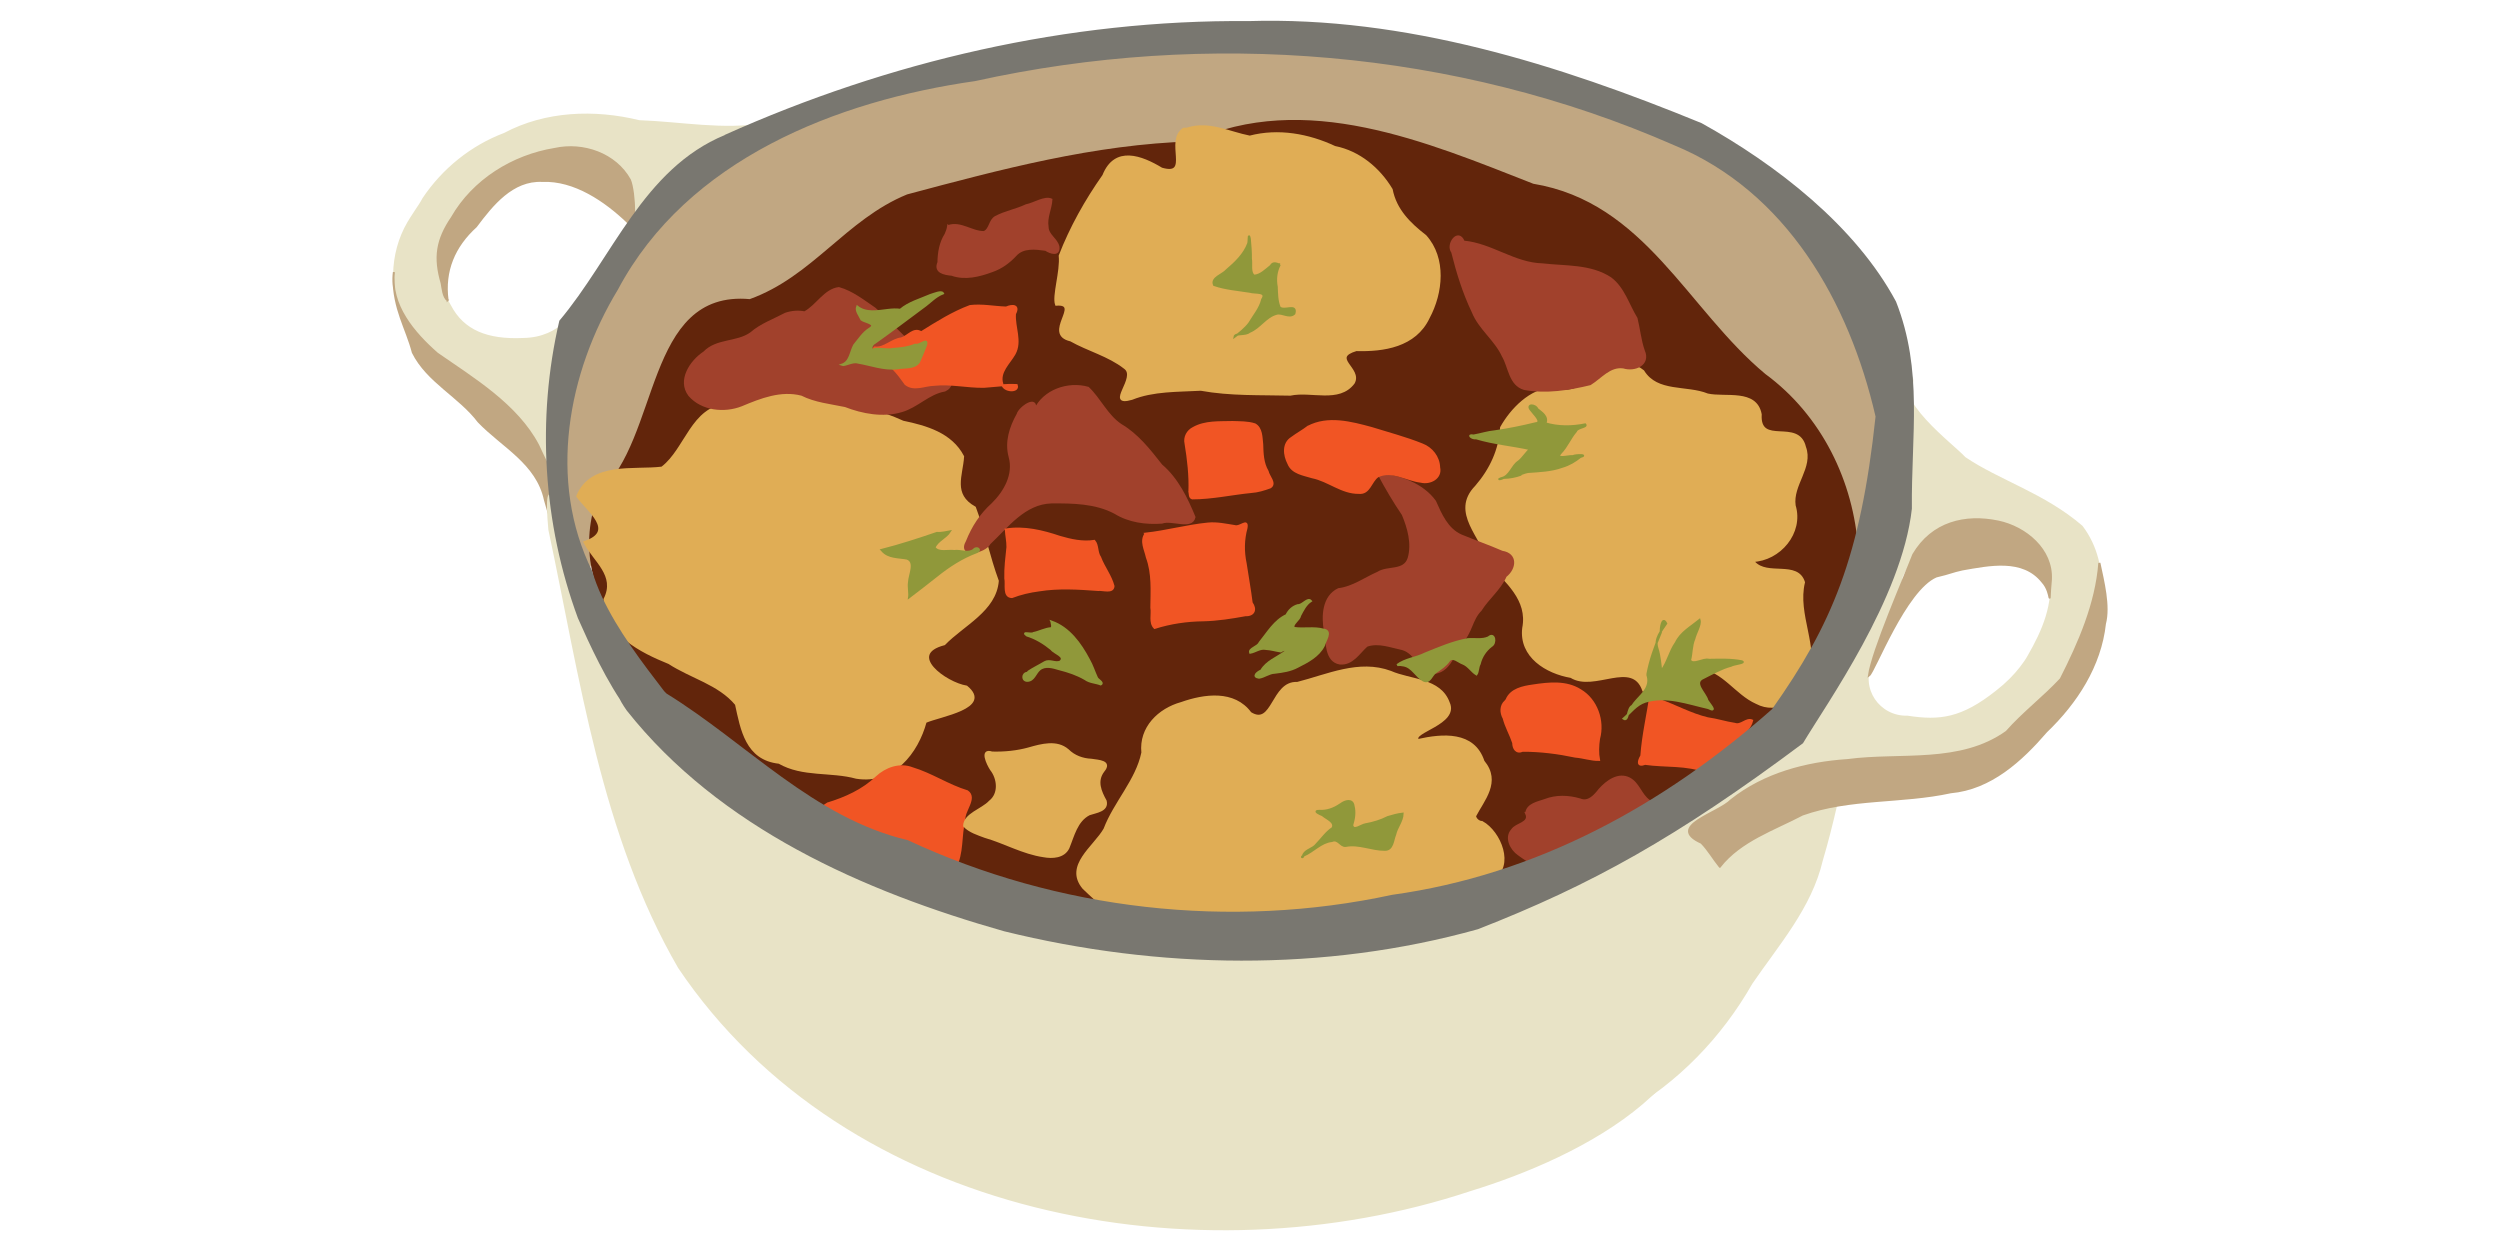 <?xml version="1.0" encoding="UTF-8" standalone="no"?>
<svg
   xmlns:dc="http://purl.org/dc/elements/1.1/"
   xmlns:cc="http://creativecommons.org/ns#"
   xmlns:rdf="http://www.w3.org/1999/02/22-rdf-syntax-ns#"
   xmlns:svg="http://www.w3.org/2000/svg"
   xmlns="http://www.w3.org/2000/svg"
   xmlns:sodipodi="http://sodipodi.sourceforge.net/DTD/sodipodi-0.dtd"
   xmlns:inkscape="http://www.inkscape.org/namespaces/inkscape"
   width="1200"
   height="600"
   viewBox="0 0 317.5 158.75"
   version="1.1"
   id="svg8"
   sodipodi:docname="sl-stew.svg"
   inkscape:version="1.0.1 (3bc2e813f5, 2020-09-07)">
  <sodipodi:namedview
     pagecolor="#ffffff"
     bordercolor="#666666"
     borderopacity="1"
     objecttolerance="10"
     gridtolerance="10"
     guidetolerance="10"
     inkscape:pageopacity="0"
     inkscape:pageshadow="2"
     inkscape:window-width="1920"
     inkscape:window-height="1061"
     id="namedview45"
     showgrid="false"
     inkscape:zoom="1.4"
     inkscape:cx="600"
     inkscape:cy="300"
     inkscape:window-x="0"
     inkscape:window-y="19"
     inkscape:window-maximized="0"
     inkscape:current-layer="svg8"
     inkscape:document-rotation="0" />
  <defs
     id="defs2" />
  <path
     d="M 74.459,73.435 C 65.95,55.134 73.576,33.38 89.431,21.867 104.829,10.227 125.172,9.958 143.468,6.677 c 24.964,-2.847 50.607,2.649 73.058,13.518 20.976,11.967 33.647,44.453 15.097,63.765 0.982,-14.838 -11.529,-26.344 -20.105,-36.994 -21.965,-20.906 -55.145,-24.86 -83.386,-16.424 -16.987,1.252 -29.325,12.699 -40.65,24.106 -5.697,5.12 -11.214,11.113 -13.022,18.788 z"
     style="fill:#c1a782;fill-opacity:1;stroke:#c1a782;stroke-width:0.265px;stroke-linecap:butt;stroke-linejoin:miter;stroke-opacity:1"
     id="path27" />
  <path
     d="m 237.9,79.131 c -3.076,8.693 -11.114,13.975 -16.685,20.912 -4.517,4.024 -11.369,5.21 -14.572,10.705 -2.089,4.33 -2.248,9.273 -2.735,13.98 -0.3,4.121 -0.995,8.254 -2.438,12.117 -0.216,2.532 -1.838,4.878 -1.569,7.433 2.163,0.106 4.085,-2.371 6.317,-3.022 6.795,-3.824 12.372,-9.642 16.217,-16.395 3.381,-4.936 7.524,-9.615 8.928,-15.593 2.75,-9.265 3.961,-18.908 6.511,-28.216 0.087,-0.64 0.056,-1.277 0.027,-1.919 z"
     style="fill:#e8e3c6;fill-opacity:1;stroke:#e8e3c6;stroke-width:0.265px;stroke-linecap:butt;stroke-linejoin:miter;stroke-opacity:1"
     id="path426" />
  <path
     d="m 70.935,63.054 c -1.001,-4.667 -3.755,-9.294 -8.355,-11.122 -4.346,-3.018 -9.777,-6.743 -11.662,-12.022 -1.614,-4.319 -0.965,-9.453 1.935,-13.082 2.988,-1.703 6.394,-1.141 3.16,4.35 -0.718,2.454 -0.101,5.556 1.148,7.675 1.666,3.18 4.701,4.412 9.278,4.203 4.84,-0.068 7.05,-3.607 8.786,-6.832 2.2,-2.847 5.169,-5.538 5.26,-9.491 -0.337,-2.893 -1.851,-6.062 -4.8,-7.063 -3.084,-1.201 -6.442,-0.373 -9.402,0.746 -3.642,1.018 -6.259,4.026 -8.234,7.095 -3.797,7.426 -3.214,4.7 -5.839,4.538 -2.742,-1.544 0.648,-4.973 1.558,-6.805 2.494,-3.729 6.117,-6.661 10.315,-8.242 5.206,-2.773 11.433,-2.995 17.08,-1.608 5.328,0.188 10.689,1.267 16.006,0.358 -2.833,3.849 -8.045,4.568 -11.354,7.877 -4.983,4.297 -7.187,10.689 -10.439,16.215 -1.743,5.04 -3.008,10.239 -4.958,15.208 -0.52,2.657 -0.199,5.413 0.518,8.001 z"
     style="fill:#e8e3c6;fill-opacity:1;stroke:#e8e3c6;stroke-width:0.265px;stroke-linecap:butt;stroke-linejoin:miter;stroke-opacity:1"
     id="path40" />
  <path
     d="m 49.972,35.232 c 0.033,4.072 1.633,6.37 2.465,9.534 1.851,3.711 5.887,5.54 8.342,8.781 3.026,3.157 7.428,5.252 8.433,9.944 0.485,1.67 1.256,4.983 1.572,1.38 0.399,-3.161 -1.21,-5.579 -2.448,-8.338 -2.713,-5.13 -8.225,-8.432 -12.818,-11.628 -2.949,-2.587 -6.024,-6.156 -5.491,-10.35"
     style="fill:#c1a782;fill-opacity:1;stroke:#c1a782;stroke-width:0.265px;stroke-linecap:butt;stroke-linejoin:miter;stroke-opacity:1"
     id="path50" />
  <path
     d="m 56.836,38.113 c -0.491,-3.701 0.829,-6.837 3.611,-9.358 2.052,-2.744 4.62,-5.962 8.418,-5.783 4.091,-0.179 8.023,2.522 10.866,5.247 1.109,1.844 0.921,-3.809 0.265,-5.367 -1.836,-3.316 -5.945,-4.73 -9.545,-3.931 -5.329,0.866 -10.336,3.976 -13.05,8.708 -1.933,2.844 -2.256,5.069 -1.31,8.323 0.107,0.577 0.209,1.827 0.746,2.16 z"
     style="fill:#c1a782;fill-opacity:1;stroke:#c1a782;stroke-width:0.265px;stroke-linecap:butt;stroke-linejoin:miter;stroke-opacity:1"
     id="path60" />
  <path
     d="m 95.231,38.123 c -13.266,-1.21 -11.206,17.618 -19.063,24.532 -5.217,13.508 7.531,24.197 15.638,33.061 14.532,13.961 35.402,16.638 54.142,21.192 17.387,1.622 35.103,-1.709 51.664,-6.862 10.363,-4.385 18.714,-12.489 29.111,-17.035 13.52,-11.915 11.696,-34.903 -2.609,-45.411 -9.91,-8.244 -15.288,-21.801 -29.423,-24.136 -13.522,-5.3 -28.957,-11.912 -43.294,-5.374 -12.393,0.373 -24.287,3.551 -36.151,6.725 -7.713,3.153 -11.982,10.433 -20.014,13.309 z"
     style="fill:#62250b;fill-opacity:1;stroke:#62250b;stroke-width:0.265px;stroke-linecap:butt;stroke-linejoin:miter;stroke-opacity:1"
     id="path71" />
  <path
     d="m 188.232,104.406 c 2.293,1.276 4.042,5.598 1.323,7.202 -4.223,2.81 -9.428,2.785 -14.252,3.653 -4.838,-0.202 -9.358,1.597 -14.009,2.592 -5.395,0.757 -10.711,-1.201 -16.112,-0.667 -3.118,-0.119 -5.486,-2.389 -7.592,-4.403 -2.366,-2.843 1.391,-5.208 2.689,-7.488 1.297,-3.403 4.079,-6.182 4.809,-9.716 -0.323,-3.157 2.083,-5.498 4.958,-6.291 2.91,-1.027 6.673,-1.559 8.759,1.263 2.904,1.823 2.732,-3.987 5.947,-3.811 3.843,-0.975 7.843,-2.899 11.851,-1.412 2.518,1.118 6.289,0.879 7.386,3.929 1.214,2.643 -4.803,3.694 -3.909,4.731 3.092,-0.689 7.083,-1.057 8.316,2.696 2.174,2.606 -0.037,4.94 -1.074,6.966 0.098,0.424 0.486,0.741 0.91,0.756 z"
     style="fill:#e0ad55;fill-opacity:1;stroke:#e0ad55;stroke-width:0.265px;stroke-linecap:butt;stroke-linejoin:miter;stroke-opacity:1"
     id="path80" />
  <path
     d="m 222.543,71.242 c 3.467,-0.114 6.416,-3.586 5.373,-7.032 -0.381,-2.643 2.273,-4.852 1.309,-7.429 -0.84,-3.608 -5.872,-0.005 -5.621,-4.16 -0.591,-3.151 -4.481,-2.005 -6.744,-2.513 -2.668,-1.089 -6.43,-0.133 -8.17,-2.978 -4.13,-3.246 -7.126,4.119 -11.489,2.169 -2.851,0.193 -5.238,2.651 -6.556,4.993 -0.154,2.837 -1.346,5.357 -3.196,7.496 -3.212,3.299 0.859,6.412 1.658,9.693 2.132,2.376 5.06,4.657 4.347,8.286 -0.432,3.612 2.947,5.664 6.06,6.196 2.946,1.845 7.795,-2.297 9.186,1.719 2.51,-0.731 3.7,-4.987 7.096,-2.921 3.092,0.385 4.636,3.335 7.265,4.506 2.738,1.449 5.328,-0.568 6.538,-3.023 1.352,-4.056 -1.502,-8.174 -0.497,-12.297 -0.852,-2.701 -4.656,-0.643 -6.34,-2.556 l -0.154,-0.105 z"
     style="fill:#e0ad55;fill-opacity:1;stroke:#e0ad55;stroke-width:0.265px;stroke-linecap:butt;stroke-linejoin:miter;stroke-opacity:1"
     id="path88" />
  <path
     d="m 150.322,16.361 c -2.349,1.514 1.005,6.156 -2.792,5.062 -2.554,-1.542 -5.916,-2.854 -7.396,0.868 -2.23,3.164 -4.15,6.584 -5.545,10.189 0.202,1.979 -0.87,5.103 -0.46,6.212 3.352,-0.271 -1.709,3.719 1.847,4.533 2.233,1.257 4.831,1.905 6.858,3.496 1.73,1.201 -2.519,4.91 0.91,3.927 2.747,-1.106 5.854,-0.99 8.765,-1.155 3.772,0.685 7.56,0.529 11.365,0.623 2.662,-0.577 6.171,1.004 8.042,-1.478 1.032,-1.834 -3.032,-3.181 0.332,-4.183 3.446,0.098 7.479,-0.472 9.189,-4.106 1.699,-3.151 2.154,-7.541 -0.405,-10.385 -2.026,-1.562 -3.793,-3.311 -4.297,-5.905 -1.592,-2.655 -4.124,-4.768 -7.212,-5.385 -3.346,-1.568 -7.171,-2.264 -10.804,-1.317 -2.657,-0.519 -5.197,-1.917 -7.963,-1.017 l -0.434,0.021 z"
     style="fill:#e0ad55;fill-opacity:1;stroke:#e0ad55;stroke-width:0.265px;stroke-linecap:butt;stroke-linejoin:miter;stroke-opacity:1"
     id="path96" />
  <path
     d="m 95.182,51.1 c 3.296,-1.71 7.339,-2.581 10.539,-0.196 3.077,0.621 6.096,1.348 8.961,2.658 2.954,0.617 6.12,1.52 7.627,4.409 -0.137,2.387 -1.484,4.826 1.501,6.486 1.126,2.992 1.789,6.284 2.906,9.322 -0.307,3.758 -4.389,5.551 -6.787,8.03 -4.932,1.276 0.162,4.965 2.824,5.395 3.251,2.675 -3.362,3.666 -5.205,4.474 -1.053,3.891 -4.088,7.842 -8.795,7.089 -3.239,-0.892 -6.795,-0.173 -9.814,-1.905 -4.144,-0.451 -4.762,-4.209 -5.461,-7.415 -2.171,-2.607 -5.723,-3.424 -8.509,-5.24 -3.586,-1.46 -8.022,-3.656 -8.195,-8.094 1.57,-3.064 -1.344,-4.879 -2.546,-7.262 4.162,-1.385 0.317,-4.052 -0.912,-5.834 1.773,-4.32 7.236,-3.179 10.756,-3.625 3.05,-2.324 3.811,-7.701 8.276,-7.969 0.948,0.003 1.95,0.111 2.834,-0.322 z"
     style="fill:#e0ad55;fill-opacity:1;stroke:#e0ad55;stroke-width:0.265px;stroke-linecap:butt;stroke-linejoin:miter;stroke-opacity:1"
     id="path110" />
  <path
     d="m 185.89,30.691 c 3.512,0.319 6.42,2.796 9.986,2.887 2.906,0.341 6.124,0.074 8.666,1.758 1.676,1.254 2.233,3.38 3.294,5.096 0.338,1.369 0.455,2.784 0.926,4.123 0.768,1.757 -1.166,2.554 -2.591,2.103 -1.759,-0.243 -2.885,1.316 -4.223,2.128 -2.703,0.659 -5.578,1.112 -8.36,0.608 -1.866,-0.545 -1.888,-2.765 -2.721,-4.18 -0.957,-2.093 -2.968,-3.461 -3.829,-5.615 -1.159,-2.42 -1.951,-4.984 -2.6,-7.581 -0.759,-0.971 0.753,-3.061 1.451,-1.328 z"
     style="fill:#a1412c;fill-opacity:1;stroke:#a1412c;stroke-width:0.265px;stroke-linecap:butt;stroke-linejoin:miter;stroke-opacity:1"
     id="path118" />
  <path
     d="m 175.094,60.217 c 0.932,1.762 1.946,3.475 3.062,5.12 0.723,1.71 1.282,3.724 0.747,5.558 -0.566,1.754 -2.663,1.029 -3.92,1.848 -1.65,0.724 -3.165,1.865 -4.998,2.088 -1.954,0.943 -2.047,3.416 -1.722,5.288 0.281,1.415 0.075,3.832 1.899,4.142 1.603,0.137 2.412,-1.366 3.422,-2.255 1.479,-0.529 3.07,0.126 4.536,0.428 1.766,0.489 2.272,3.002 4.27,2.988 1.815,-0.375 2.265,-2.498 3.214,-3.824 1.272,-1.267 1.24,-2.917 2.448,-4.124 0.947,-1.509 2.421,-2.627 3.168,-4.311 1.247,-0.97 1.43,-2.789 -0.449,-3.08 -1.719,-0.752 -3.495,-1.362 -5.228,-2.086 -1.759,-0.79 -2.568,-2.674 -3.297,-4.324 -1.59,-2.201 -4.529,-3.239 -7.151,-3.455 z"
     style="fill:#a1412c;fill-opacity:1;stroke:#a1412c;stroke-width:0.265px;stroke-linecap:butt;stroke-linejoin:miter;stroke-opacity:1"
     id="path126" />
  <path
     d="m 193.827,103.297 c 0.13,-1.167 1.481,-1.369 2.375,-1.689 1.429,-0.56 2.995,-0.502 4.448,-0.077 1.089,0.464 1.899,-0.503 2.502,-1.271 0.913,-1.024 2.383,-2.124 3.793,-1.384 1.156,0.619 1.442,2.074 2.48,2.817 0.678,1.052 -0.35,2.306 -1.383,2.605 -1.721,0.506 -2.315,2.352 -3.4,3.585 -0.962,0.98 -2.619,0.622 -3.591,1.598 -1.067,0.716 -2.418,0.71 -3.646,0.886 -1.714,0.119 -3.231,-0.903 -4.555,-1.866 -0.94,-0.647 -1.708,-2.115 -0.814,-3.103 0.496,-0.8 2.364,-0.824 1.79,-2.101 z"
     style="fill:#a1412c;fill-opacity:1;stroke:#a1412c;stroke-width:0.265px;stroke-linecap:butt;stroke-linejoin:miter;stroke-opacity:1"
     id="path134" />
  <path
     d="m 131.416,52.098 c 1.111,-2.509 4.251,-3.567 6.773,-2.845 1.506,1.432 2.362,3.507 4.157,4.713 2.135,1.257 3.634,3.2 5.143,5.117 2.027,1.722 3.211,4.185 4.207,6.59 -0.34,1.564 -2.855,0.218 -4.131,0.697 -2.058,0.144 -4.176,-0.133 -5.959,-1.237 -2.459,-1.311 -5.343,-1.347 -8.06,-1.332 -3.442,0.097 -5.586,3.058 -7.864,5.206 -0.606,1.186 -4.065,1.834 -2.873,-0.263 0.717,-1.806 1.774,-3.443 3.233,-4.74 1.567,-1.546 2.815,-3.736 2.185,-5.995 -0.51,-1.88 0.094,-3.75 1.015,-5.389 0.208,-0.845 2.612,-2.542 2.174,-0.521 z"
     style="fill:#a1412c;fill-opacity:1;stroke:#a1412c;stroke-width:0.265px;stroke-linecap:butt;stroke-linejoin:miter;stroke-opacity:1"
     id="path148" />
  <path
     d="m 102.182,39.676 c 1.562,-0.836 2.555,-2.864 4.348,-3.086 1.688,0.471 3.129,1.624 4.564,2.597 2.53,2.162 4.508,5.06 7.661,6.415 1.08,0.785 3.15,3.103 1.234,3.989 -2.071,0.349 -3.499,2.056 -5.496,2.623 -2.34,0.695 -4.918,0.214 -7.154,-0.651 -1.856,-0.39 -3.791,-0.57 -5.513,-1.439 -2.646,-0.691 -5.255,0.336 -7.659,1.346 -2.182,0.862 -5.028,0.568 -6.62,-1.265 -1.452,-1.899 0.197,-4.343 1.876,-5.446 1.617,-1.679 4.16,-1.164 5.945,-2.436 1.268,-1.112 2.918,-1.69 4.391,-2.474 0.774,-0.264 1.619,-0.341 2.423,-0.172 z"
     style="fill:#a1412c;fill-opacity:1;stroke:#a1412c;stroke-width:0.265px;stroke-linecap:butt;stroke-linejoin:miter;stroke-opacity:1"
     id="path156" />
  <path
     d="m 105.091,102.055 c 2.27,-0.691 4.499,-1.69 6.231,-3.352 1.211,-1.125 2.949,-1.753 4.553,-1.129 2.427,0.726 4.554,2.199 6.975,2.926 1.222,0.855 -0.494,2.45 -0.381,3.655 -0.522,1.995 -0.16,4.218 -1.188,6.064 -1.101,0.222 -2.176,-0.629 -3.303,-0.73 -2.407,-0.585 -5.12,-0.822 -7.001,-2.611 -1.812,-1.312 -3.924,-2.086 -5.951,-2.985 -0.767,-0.355 -2.016,-0.937 -0.589,-1.361 0.211,-0.167 0.416,-0.346 0.653,-0.478 z"
     style="fill:#f15524;fill-opacity:1;stroke:#f15524;stroke-width:0.265px;stroke-linecap:butt;stroke-linejoin:miter;stroke-opacity:1"
     id="path164" />
  <path
     d="m 116.996,42.205 c 1.989,-1.241 4.001,-2.513 6.203,-3.333 1.528,-0.186 3.059,0.145 4.583,0.19 0.845,-0.37 1.696,-0.29 1.113,0.799 -0.125,1.68 0.838,3.482 -0.05,5.081 -0.662,1.177 -2.041,2.319 -1.556,3.817 0.093,0.982 2.181,1.095 1.828,0.148 -1.376,-0.066 -2.764,0.095 -4.142,0.213 -2.125,0.036 -4.239,-0.483 -6.371,-0.251 -1.183,0.027 -2.531,0.754 -3.593,-0.083 -0.74,-1.003 -1.455,-2.092 -2.576,-2.724 -0.501,-0.456 -1.992,-1.346 -1.353,-1.926 1.225,0.155 2.157,-1.013 3.397,-1.156 0.841,-0.247 1.549,-1.394 2.516,-0.775 z"
     style="fill:#f15524;fill-opacity:1;stroke:#f15524;stroke-width:0.265px;stroke-linecap:butt;stroke-linejoin:miter;stroke-opacity:1"
     id="path178" />
  <path
     d="m 127.743,67.249 c 2.327,-0.367 4.661,0.2 6.856,0.939 1.413,0.416 2.905,0.743 4.382,0.51 0.471,0.539 0.283,1.441 0.729,2.082 0.47,1.263 1.358,2.344 1.7,3.653 -0.045,0.909 -1.342,0.417 -1.946,0.489 -2.493,-0.181 -5.011,-0.35 -7.493,0.05 -1.179,0.152 -2.348,0.424 -3.456,0.85 -1.13,-0.019 -0.667,-1.609 -0.837,-2.379 -0.036,-1.327 0.134,-2.644 0.271,-3.957 0.015,-0.751 -0.169,-1.488 -0.205,-2.236 z"
     style="fill:#f15524;fill-opacity:1;stroke:#f15524;stroke-width:0.265px;stroke-linecap:butt;stroke-linejoin:miter;stroke-opacity:1"
     id="path186" />
  <path
     d="m 130.676,95.045 c 1.589,-0.45 3.54,-0.999 4.942,0.212 0.806,0.8 1.861,1.186 2.979,1.235 0.892,0.151 2.597,0.161 1.532,1.438 -0.965,1.273 -0.373,2.589 0.287,3.788 0.312,1.257 -1.252,1.394 -2.081,1.687 -1.623,0.825 -2.018,2.75 -2.66,4.291 -0.573,1.172 -2.017,1.247 -3.142,1.039 -2.614,-0.381 -4.934,-1.737 -7.452,-2.459 -0.918,-0.345 -1.945,-0.655 -2.633,-1.383 0.021,-1.493 2.291,-2.052 3.252,-3.095 1.282,-0.994 1.082,-2.914 0.157,-4.08 -0.42,-0.64 -1.396,-2.647 0.135,-2.139 1.575,0.044 3.162,-0.111 4.684,-0.532 z"
     style="fill:#e0ad55;fill-opacity:1;stroke:#e0ad55;stroke-width:0.265px;stroke-linecap:butt;stroke-linejoin:miter;stroke-opacity:1"
     id="path194" />
  <path
     d="m 166.122,54.206 c 2.523,-1.333 5.477,-0.545 8.062,0.157 2.147,0.671 4.336,1.242 6.424,2.082 1.221,0.462 2.124,1.605 2.159,2.925 0.3,1.352 -1.16,2.094 -2.319,1.8 -1.813,-0.202 -3.645,-1.547 -5.472,-0.676 -0.891,0.608 -1.043,2.244 -2.409,2.097 -2.159,0.031 -3.857,-1.571 -5.915,-1.982 -1.108,-0.347 -2.537,-0.514 -3.025,-1.748 -0.548,-1.054 -0.726,-2.543 0.439,-3.263 0.663,-0.496 1.395,-0.892 2.055,-1.393 z"
     style="fill:#f15524;fill-opacity:1;stroke:#f15524;stroke-width:0.265px;stroke-linecap:butt;stroke-linejoin:miter;stroke-opacity:1"
     id="path202" />
  <path
     d="m 191.337,88.878 c 0.536,-1.339 2.097,-1.64 3.37,-1.818 1.993,-0.302 4.212,-0.545 6.001,0.597 2.063,1.215 2.987,3.889 2.364,6.16 -0.135,0.884 -0.166,1.84 -0.003,2.691 -0.974,0.021 -2.006,-0.344 -3.012,-0.423 -2.192,-0.463 -4.442,-0.753 -6.678,-0.743 -0.794,0.351 -1.192,-0.267 -1.195,-0.991 -0.35,-1.064 -0.934,-2.038 -1.21,-3.129 -0.393,-0.698 -0.425,-1.603 0.217,-2.168 l 0.073,-0.088 z"
     style="fill:#f15524;fill-opacity:1;stroke:#f15524;stroke-width:0.265px;stroke-linecap:butt;stroke-linejoin:miter;stroke-opacity:1"
     id="path210" />
  <path
     d="m 209.652,87.968 c -0.354,2.679 -1.008,5.318 -1.196,8.016 -0.37,0.621 -0.609,1.425 0.474,1.02 2.562,0.372 5.279,0.033 7.738,1.02 0.847,0.318 1.417,-0.528 1.87,-1.095 0.717,-1.046 1.516,-2.028 2.383,-2.954 0.543,-0.79 1.398,-1.583 1.597,-2.464 -0.734,-0.335 -1.386,0.714 -2.199,0.422 -1.159,-0.168 -2.276,-0.549 -3.44,-0.703 -2.158,-0.508 -4.101,-1.622 -6.183,-2.344 -0.424,-0.201 -0.817,-0.5 -1.044,-0.919 z"
     style="fill:#f15524;fill-opacity:1;stroke:#f15524;stroke-width:0.265px;stroke-linecap:butt;stroke-linejoin:miter;stroke-opacity:1"
     id="path218" />
  <path
     d="m 151.061,62.436 c 0.078,-2.048 -0.163,-4.089 -0.491,-6.106 -0.185,-0.812 0.253,-1.611 0.984,-1.974 1.509,-0.851 3.313,-0.704 4.983,-0.755 0.945,0.039 1.931,-7.5e-4 2.837,0.298 0.866,0.484 0.821,1.652 0.922,2.516 0.032,1.175 0.073,2.402 0.688,3.444 0.119,0.634 1.105,1.552 0.333,2.033 -0.778,0.281 -1.569,0.534 -2.403,0.585 -2.503,0.247 -4.979,0.812 -7.502,0.812 -0.364,-0.108 -0.282,-0.567 -0.351,-0.853 z"
     style="fill:#f15524;fill-opacity:1;stroke:#f15524;stroke-width:0.265px;stroke-linecap:butt;stroke-linejoin:miter;stroke-opacity:1"
     id="path226" />
  <path
     d="m 145.49,67.782 c 2.67,-0.291 5.274,-1.027 7.947,-1.287 1.141,-0.106 2.263,0.148 3.379,0.322 0.689,0.234 1.709,-1.055 1.483,0.257 -0.404,1.459 -0.421,2.993 -0.107,4.472 0.25,1.669 0.554,3.333 0.764,5.006 0.614,0.859 0.286,1.619 -0.787,1.575 -1.767,0.32 -3.545,0.606 -5.346,0.647 -2.098,0.023 -4.189,0.331 -6.191,0.967 -0.655,-0.673 -0.259,-1.731 -0.406,-2.57 0.023,-2.138 0.189,-4.343 -0.568,-6.39 -0.202,-0.973 -0.852,-2.074 -0.167,-2.998 z"
     style="fill:#f15524;fill-opacity:1;stroke:#f15524;stroke-width:0.265px;stroke-linecap:butt;stroke-linejoin:miter;stroke-opacity:1"
     id="path234" />
  <path
     d="m 120.422,28.717 c 1.582,-0.548 2.996,0.786 4.55,0.76 0.79,-0.337 0.704,-1.513 1.481,-1.926 1.228,-0.647 2.621,-0.883 3.874,-1.479 0.991,-0.186 2.353,-1.112 3.199,-0.728 -0.059,1.163 -0.691,2.277 -0.487,3.469 0.014,1.074 1.181,1.551 1.383,2.533 0.12,1.168 -1.036,0.766 -1.627,0.372 -1.294,-0.176 -2.861,-0.387 -3.833,0.707 -0.821,0.886 -1.809,1.603 -2.956,1.998 -1.624,0.604 -3.44,1.069 -5.138,0.463 -0.95,-0.087 -2.21,-0.329 -1.68,-1.564 0.018,-1.24 0.226,-2.502 0.906,-3.563 0.151,-0.332 0.276,-0.681 0.328,-1.043 z"
     style="fill:#a1412c;fill-opacity:1;stroke:#a1412c;stroke-width:0.265px;stroke-linecap:butt;stroke-linejoin:miter;stroke-opacity:1"
     id="path242" />
  <path
     d="m 177.435,84.463 c 1.033,-0.786 2.387,-0.872 3.525,-1.449 1.768,-0.716 3.544,-1.486 5.429,-1.831 0.881,-0.084 1.815,0.152 2.651,-0.233 0.778,-0.708 1.004,0.756 0.357,1.091 -0.739,0.572 -1.263,1.365 -1.481,2.277 -0.229,0.415 -0.19,1.044 -0.411,1.332 -0.62,-0.382 -1.014,-1.108 -1.725,-1.384 -0.545,-0.183 -1.241,-0.946 -1.744,-0.373 -0.434,0.648 -1.087,1.037 -1.702,1.486 -0.546,0.33 -0.712,1.428 -1.531,1.058 -0.955,-0.491 -1.411,-1.728 -2.546,-1.929 -0.268,-0.063 -0.548,-0.078 -0.822,-0.045 z"
     style="fill:#90983a;fill-opacity:1;stroke:#90983a;stroke-width:0.265px;stroke-linecap:butt;stroke-linejoin:miter;stroke-opacity:1"
     id="path250" />
  <path
     d="m 133.536,78.94 c 2.238,0.781 3.697,2.828 4.759,4.843 0.409,0.708 0.649,1.492 0.987,2.23 0.071,0.316 0.946,0.673 0.509,0.906 -0.641,-0.256 -1.405,-0.244 -1.988,-0.678 -1.021,-0.598 -2.149,-0.969 -3.29,-1.258 -0.796,-0.239 -1.798,-0.547 -2.506,0.062 -0.52,0.449 -0.706,1.384 -1.516,1.416 -0.711,0.021 -0.686,-0.957 -0.026,-1.007 0.137,-0.182 0.527,-0.37 0.121,-0.145 0.668,-0.448 1.405,-0.792 2.093,-1.209 0.636,-0.36 1.319,0.194 1.955,-0.063 0.791,-0.677 -0.757,-1.074 -1.108,-1.578 -0.927,-0.763 -1.969,-1.402 -3.12,-1.758 -0.741,-0.556 0.565,-0.066 0.852,-0.303 0.769,-0.156 1.482,-0.572 2.265,-0.613 0.21,-0.235 0.029,-0.572 0.013,-0.842 z"
     style="fill:#90983a;fill-opacity:1;stroke:#90983a;stroke-width:0.265px;stroke-linecap:butt;stroke-linejoin:miter;stroke-opacity:1"
     id="path258" />
  <path
     d="m 111.968,69.845 c 2.377,-0.605 4.709,-1.368 7.028,-2.162 0.531,0.058 1.324,-0.14 1.64,-0.195 -0.492,0.802 -1.6,1.158 -1.955,2.054 0.517,0.718 1.716,0.339 2.513,0.439 0.822,-0.119 1.73,0.398 2.463,-0.157 0.368,-0.478 1.087,0.031 0.345,0.31 -1.842,0.683 -3.515,1.774 -5.044,3.001 -1.165,0.905 -2.321,1.834 -3.497,2.719 0.079,-0.489 -0.113,-1.317 -0.012,-1.935 0.036,-0.922 0.909,-2.56 -0.258,-2.982 -1.07,-0.206 -2.364,-0.089 -3.144,-1.003 l -0.078,-0.088 z"
     style="fill:#90983a;fill-opacity:1;stroke:#90983a;stroke-width:0.265px;stroke-linecap:butt;stroke-linejoin:miter;stroke-opacity:1"
     id="path266" />
  <path
     d="m 162.523,33.62 c -0.459,0.873 -0.558,1.85 -0.38,2.81 0.038,0.873 0.036,1.773 0.364,2.597 0.577,0.59 2.248,-0.543 1.878,0.8 -0.634,0.612 -1.506,-0.169 -2.245,0.013 -1.402,0.362 -2.144,1.793 -3.469,2.313 -0.486,0.45 -1.802,0.108 -1.885,0.624 0.591,-0.423 1.366,-1.057 1.867,-1.718 0.58,-0.987 1.378,-1.883 1.644,-3.025 0.713,-1.08 -0.938,-0.773 -1.551,-0.98 -1.524,-0.248 -3.088,-0.353 -4.556,-0.861 -0.42,-0.906 1.097,-1.288 1.598,-1.883 1.105,-0.941 2.227,-2.004 2.74,-3.394 0.098,-0.337 0.013,-1.481 0.197,-0.587 0.08,0.835 0.149,1.683 0.136,2.539 0.123,0.683 -0.165,1.725 0.4,2.15 0.837,-0.042 1.509,-0.767 2.134,-1.252 0.267,-0.512 0.724,-0.297 1.129,-0.145 z"
     style="fill:#90983a;fill-opacity:1;stroke:#90983a;stroke-width:0.265px;stroke-linecap:butt;stroke-linejoin:miter;stroke-opacity:1"
     id="path274" />
  <path
     d="m 114.334,39.343 c 1.1,-0.926 2.525,-1.31 3.821,-1.873 0.445,-0.135 1.428,-0.56 1.601,-0.216 -0.986,0.378 -1.67,1.191 -2.538,1.793 -2.036,1.508 -4.052,3.042 -6.12,4.502 -0.487,0.208 -0.698,1.126 0.077,0.765 0.753,-0.061 1.503,0.157 2.258,0.007 0.953,-0.066 1.921,-0.177 2.809,-0.547 0.57,0.204 1.636,-0.995 1.368,0.041 -0.279,0.73 -0.585,1.456 -0.904,2.17 -0.587,0.841 -1.82,0.605 -2.71,0.786 -1.737,0.212 -3.392,-0.453 -5.075,-0.734 -0.661,-0.195 -1.654,0.455 -2.029,0.298 1.097,-0.358 1.112,-1.646 1.592,-2.505 0.597,-0.718 1.125,-1.573 1.925,-2.07 1.078,-0.664 -0.562,-0.831 -0.998,-1.167 -0.222,-0.491 -0.771,-1.132 -0.548,-1.659 1.115,0.903 2.633,0.581 3.936,0.428 0.509,-0.06 1.026,-0.093 1.535,-0.018 z"
     style="fill:#90983a;fill-opacity:1;stroke:#90983a;stroke-width:0.265px;stroke-linecap:butt;stroke-linejoin:miter;stroke-opacity:1"
     id="path282" />
  <path
     d="m 196.243,53.762 c 1.643,0.5 3.404,0.475 5.076,0.137 0.331,0.363 -1.022,0.355 -1.175,0.879 -0.733,0.843 -1.135,1.92 -1.916,2.73 -0.843,0.931 1.004,0.364 1.533,0.421 0.379,-0.184 2.004,-0.183 0.944,0.098 -0.68,0.551 -1.434,0.996 -2.285,1.245 -1.4,0.514 -2.9,0.558 -4.368,0.665 -0.413,0.051 -1.506,0.5 -0.863,0.333 -0.718,0.262 -1.457,0.405 -2.232,0.418 -0.269,0.176 -0.902,0.25 -0.315,0.051 1.13,-0.211 1.338,-1.569 2.227,-2.137 0.567,-0.434 1.074,-1.326 1.495,-1.565 -2.283,-0.514 -4.64,-0.697 -6.887,-1.375 -0.54,0.099 -1.218,-0.523 -0.334,-0.345 0.907,-0.16 1.789,-0.453 2.713,-0.54 1.731,-0.241 3.441,-0.597 5.137,-1.011 1.034,-0.092 -0.245,-1.226 -0.542,-1.666 -0.688,-0.802 0.539,-0.776 0.806,-0.135 0.543,0.431 1.396,0.977 0.989,1.798 z"
     style="fill:#90983a;fill-opacity:1;stroke:#90983a;stroke-width:0.265px;stroke-linecap:butt;stroke-linejoin:miter;stroke-opacity:1"
     id="path290" />
  <path
     d="m 209.208,85.706 c 0.327,-1.863 0.993,-3.653 1.719,-5.388 -0.064,-0.496 0.181,-2.145 0.68,-1.133 -0.607,0.949 -1.533,1.906 -1.111,3.188 0.295,0.869 0.391,2.215 0.479,2.837 0.829,-1.075 1.072,-2.483 1.865,-3.59 0.633,-1.319 1.931,-2 3,-2.882 0.183,0.622 -0.489,1.63 -0.666,2.397 -0.372,0.865 -0.306,1.821 -0.539,2.706 0.362,0.727 1.667,-0.253 2.405,-0.042 1.375,-0.015 2.779,-0.082 4.135,0.182 0.683,0.204 -1.012,0.349 -1.327,0.561 -1.244,0.333 -2.365,0.982 -3.498,1.546 -1.435,0.609 0.255,1.936 0.485,2.869 0.281,0.466 1.337,1.59 0.111,0.961 -2.603,-0.584 -5.345,-1.644 -8.019,-0.802 -1.147,0.382 -1.872,1.399 -2.735,2.153 0.638,0.442 0.461,-1.359 1.105,-1.619 0.642,-1.024 1.874,-1.74 2.032,-3.017 0.033,-0.313 -0.006,-0.635 -0.122,-0.928 z"
     style="fill:#90983a;fill-opacity:1;stroke:#90983a;stroke-width:0.265px;stroke-linecap:butt;stroke-linejoin:miter;stroke-opacity:1"
     id="path304" />
  <path
     d="m 170.287,102.121 c 0.51,-0.408 1.502,-0.705 1.612,0.242 0.21,0.801 0.07,1.65 -0.172,2.426 0.145,0.862 1.177,-0.038 1.691,-0.098 0.983,-0.177 1.944,-0.462 2.833,-0.92 0.613,-0.191 1.29,-0.368 1.878,-0.436 -0.024,0.952 -0.746,1.728 -0.945,2.649 -0.294,0.696 -0.293,1.967 -1.313,1.937 -1.674,0.012 -3.287,-0.823 -4.966,-0.492 -0.662,0.088 -0.949,-0.98 -1.762,-0.625 -1.394,0.145 -2.325,1.321 -3.564,1.838 -0.513,0.28 0.013,0.357 -0.043,-0.12 0.361,-0.641 1.224,-0.704 1.655,-1.293 0.678,-0.694 1.227,-1.527 2.049,-2.067 0.397,-0.782 -0.797,-1.199 -1.282,-1.635 -0.319,-0.133 -1.296,-0.556 -0.372,-0.546 0.927,0.06 1.819,-0.271 2.578,-0.789 l 0.121,-0.07 z"
     style="fill:#90983a;fill-opacity:1;stroke:#90983a;stroke-width:0.265px;stroke-linecap:butt;stroke-linejoin:miter;stroke-opacity:1"
     id="path312" />
  <path
     d="m 163.385,78.119 c -1.538,0.716 -2.392,2.247 -3.421,3.507 -0.219,0.546 -1.398,0.745 -1.187,1.269 0.658,-0.116 1.258,-0.641 2.001,-0.483 0.637,0.035 1.252,0.224 1.88,0.319 0.264,-0.206 1.091,-0.427 0.518,0.076 -1.032,0.733 -2.336,1.211 -3.004,2.353 -0.483,0.196 -1.19,0.786 -0.274,0.905 0.691,-0.102 1.26,-0.603 1.978,-0.632 1.011,-0.121 2.037,-0.266 2.944,-0.764 1.254,-0.638 2.632,-1.341 3.295,-2.652 0.152,-0.64 1.124,-1.892 -0.027,-2.047 -1.233,-0.346 -2.536,-0.026 -3.783,-0.223 -0.252,-0.527 0.716,-0.979 0.815,-1.587 0.357,-0.67 0.715,-1.411 1.363,-1.833 -0.418,-0.471 -1.057,0.58 -1.651,0.531 -0.653,0.182 -1.161,0.651 -1.445,1.261 z"
     style="fill:#90983a;fill-opacity:1;stroke:#90983a;stroke-width:0.265px;stroke-linecap:butt;stroke-linejoin:miter;stroke-opacity:1"
     id="path320" />
  <path
     d="m 242.235,47.174 c -2.113,3.619 5.718,9.25 7.278,10.982 4.351,2.951 10.081,4.595 14.865,8.716 3.84,5.071 2.623,12.185 -0.388,17.341 -1.331,3.344 -3.581,7.323 -7.621,7.525 -3.227,-0.48 -1.317,-4.321 -0.172,-5.987 1.89,-3.16 3.927,-6.392 4.278,-10.148 0.784,-4.468 -3.421,-9.252 -8.051,-8.256 -4.23,0.099 -9.044,1.749 -10.904,5.872 -0.71,3.821 -2.081,7.461 -3.848,10.901 -1.589,3.349 0.949,7.004 4.572,6.904 4.124,0.638 6.92,0.286 11.314,-3.192 5.303,-4.112 5.077,-8.063 8.149,-10.794 3.431,-0.672 3.569,4.083 2.908,6.373 -1.283,3.856 -3.343,7.606 -6.4,10.326 -5.284,3.806 -12.134,1.896 -18.082,3.412 -4.55,0.93 -9.27,0.913 -13.725,2.366 -4.372,1.091 -8.175,3.611 -12.353,5.172 -1.697,-0.098 2.692,-2.517 3.61,-3.615 4.332,-3.434 7.796,-7.968 12.702,-10.66 5.463,-4.21 6.16,-11.615 9.851,-17.067 -2.265,-7.126 -0.662,-8.132 0.222,-17.062 -0.883,-8.717 4.152,-6.334 1.793,-9.108 z"
     style="fill:#e8e3c6;fill-opacity:1;stroke:#e8e3c6;stroke-width:0.265px;stroke-linecap:butt;stroke-linejoin:miter;stroke-opacity:1"
     id="path328" />
  <path
     d="m 245.9,73.205 c -3.938,1.695 -7.852,12.093 -8.541,12.58 0.467,-3.187 4.469,-12.34 5.635,-15.352 2.405,-4.081 6.59,-5.062 10.778,-4.19 3.458,0.727 6.89,3.55 6.688,7.366 -0.382,4.121 0.274,1.767 -1.061,0.299 -2.473,-3.132 -6.798,-2.18 -10.189,-1.593 -1.331,0.29 -1.457,0.454 -3.312,0.891 z"
     style="fill:#c1a782;fill-opacity:1;stroke:#c1a782;stroke-width:0.265px;stroke-linecap:butt;stroke-linejoin:miter;stroke-opacity:1"
     id="path408" />
  <path
     d="m 72.555,72.276 c 12.445,29.517 45.481,43.435 75.598,46.24 24.046,1.751 48.983,-4.459 69.381,-17.246 4.095,-3.763 -5.852,12.445 -1.91,17.631 5.86,17.854 -15.097,28.001 -28.92,32.244 -34.662,11.521 -79.172,3.364 -100.468,-28.285 C 76.436,105.943 73.789,86.107 69.776,67.275 c -0.852,-9.082 1.558,-1.994 2.1,2.436 z"
     style="fill:#e8e3c6;fill-opacity:1;stroke:#e8e3c6;stroke-width:0.265px;stroke-linecap:butt;stroke-linejoin:miter;stroke-opacity:1"
     id="path455" />
  <path
     d="m 218.415,110.067 c 2.623,-3.335 6.867,-4.715 10.498,-6.627 6.049,-2.151 12.607,-1.472 18.821,-2.826 5.074,-0.452 8.976,-4.039 12.145,-7.717 3.816,-3.659 6.855,-8.325 7.443,-13.677 0.592,-2.259 -0.21,-5.375 -0.702,-7.723 -0.396,5.185 -2.567,10.156 -4.904,14.75 -2.177,2.336 -4.764,4.294 -6.883,6.694 -5.888,4.21 -13.448,2.696 -20.195,3.595 -5.251,0.344 -10.575,1.752 -14.763,5.074 -1.685,1.734 -8.366,3.351 -3.789,5.423 0.896,0.916 1.524,2.045 2.328,3.034 z"
     style="fill:#c1a782;fill-opacity:1;stroke:#c1a782;stroke-width:0.265px;stroke-linecap:butt;stroke-linejoin:miter;stroke-opacity:1"
     id="path375" />
  <path
     d="M 92.028,17.139 C 112.892,7.785 135.637,2.48 158.547,2.679 c 19.906,-0.611 39.35,5.493 57.557,12.962 9.506,5.279 19.547,13.057 24.692,22.665 3.464,8.82 1.924,16.889 2.012,26.302 -1.268,11.411 -10.889,24.835 -13.831,29.784 -15.999,11.951 -26.831,17.976 -41.277,23.617 -19.536,5.463 -40.554,5.098 -60.169,0.264 -17.883,-5.071 -36.133,-13.135 -47.928,-28.028 -4.184,-5.89 1.772,-5.652 5.044,-2.166 10.169,6.267 18.652,15.782 30.652,18.628 19.059,8.885 40.945,11.375 61.5,6.936 18.339,-2.54 34.436,-11.354 48.25,-23.579 7.568,-10.684 11.241,-19.302 13.146,-37.166 -3.355,-14.557 -11.321,-28.583 -25.599,-34.462 -27.73,-12.154 -59.256,-14.655 -88.746,-8.139 -17.598,2.502 -36.584,9.951 -45.365,26.465 -6.41,10.562 -8.943,24.312 -3.288,35.738 2.541,8.693 11.617,17.258 13.919,22.245 -6.689,3.605 -12.888,-9.815 -15.722,-16.247 -4.433,-12.001 -5.264,-25.305 -2.358,-37.765 6.761,-8.027 10.649,-19.3 21.017,-23.583"
     style="fill:#797770;fill-opacity:1;stroke:#000000;stroke-width:0.265px;stroke-linecap:butt;stroke-linejoin:miter;stroke-opacity:0"
     id="path471" />
</svg>
